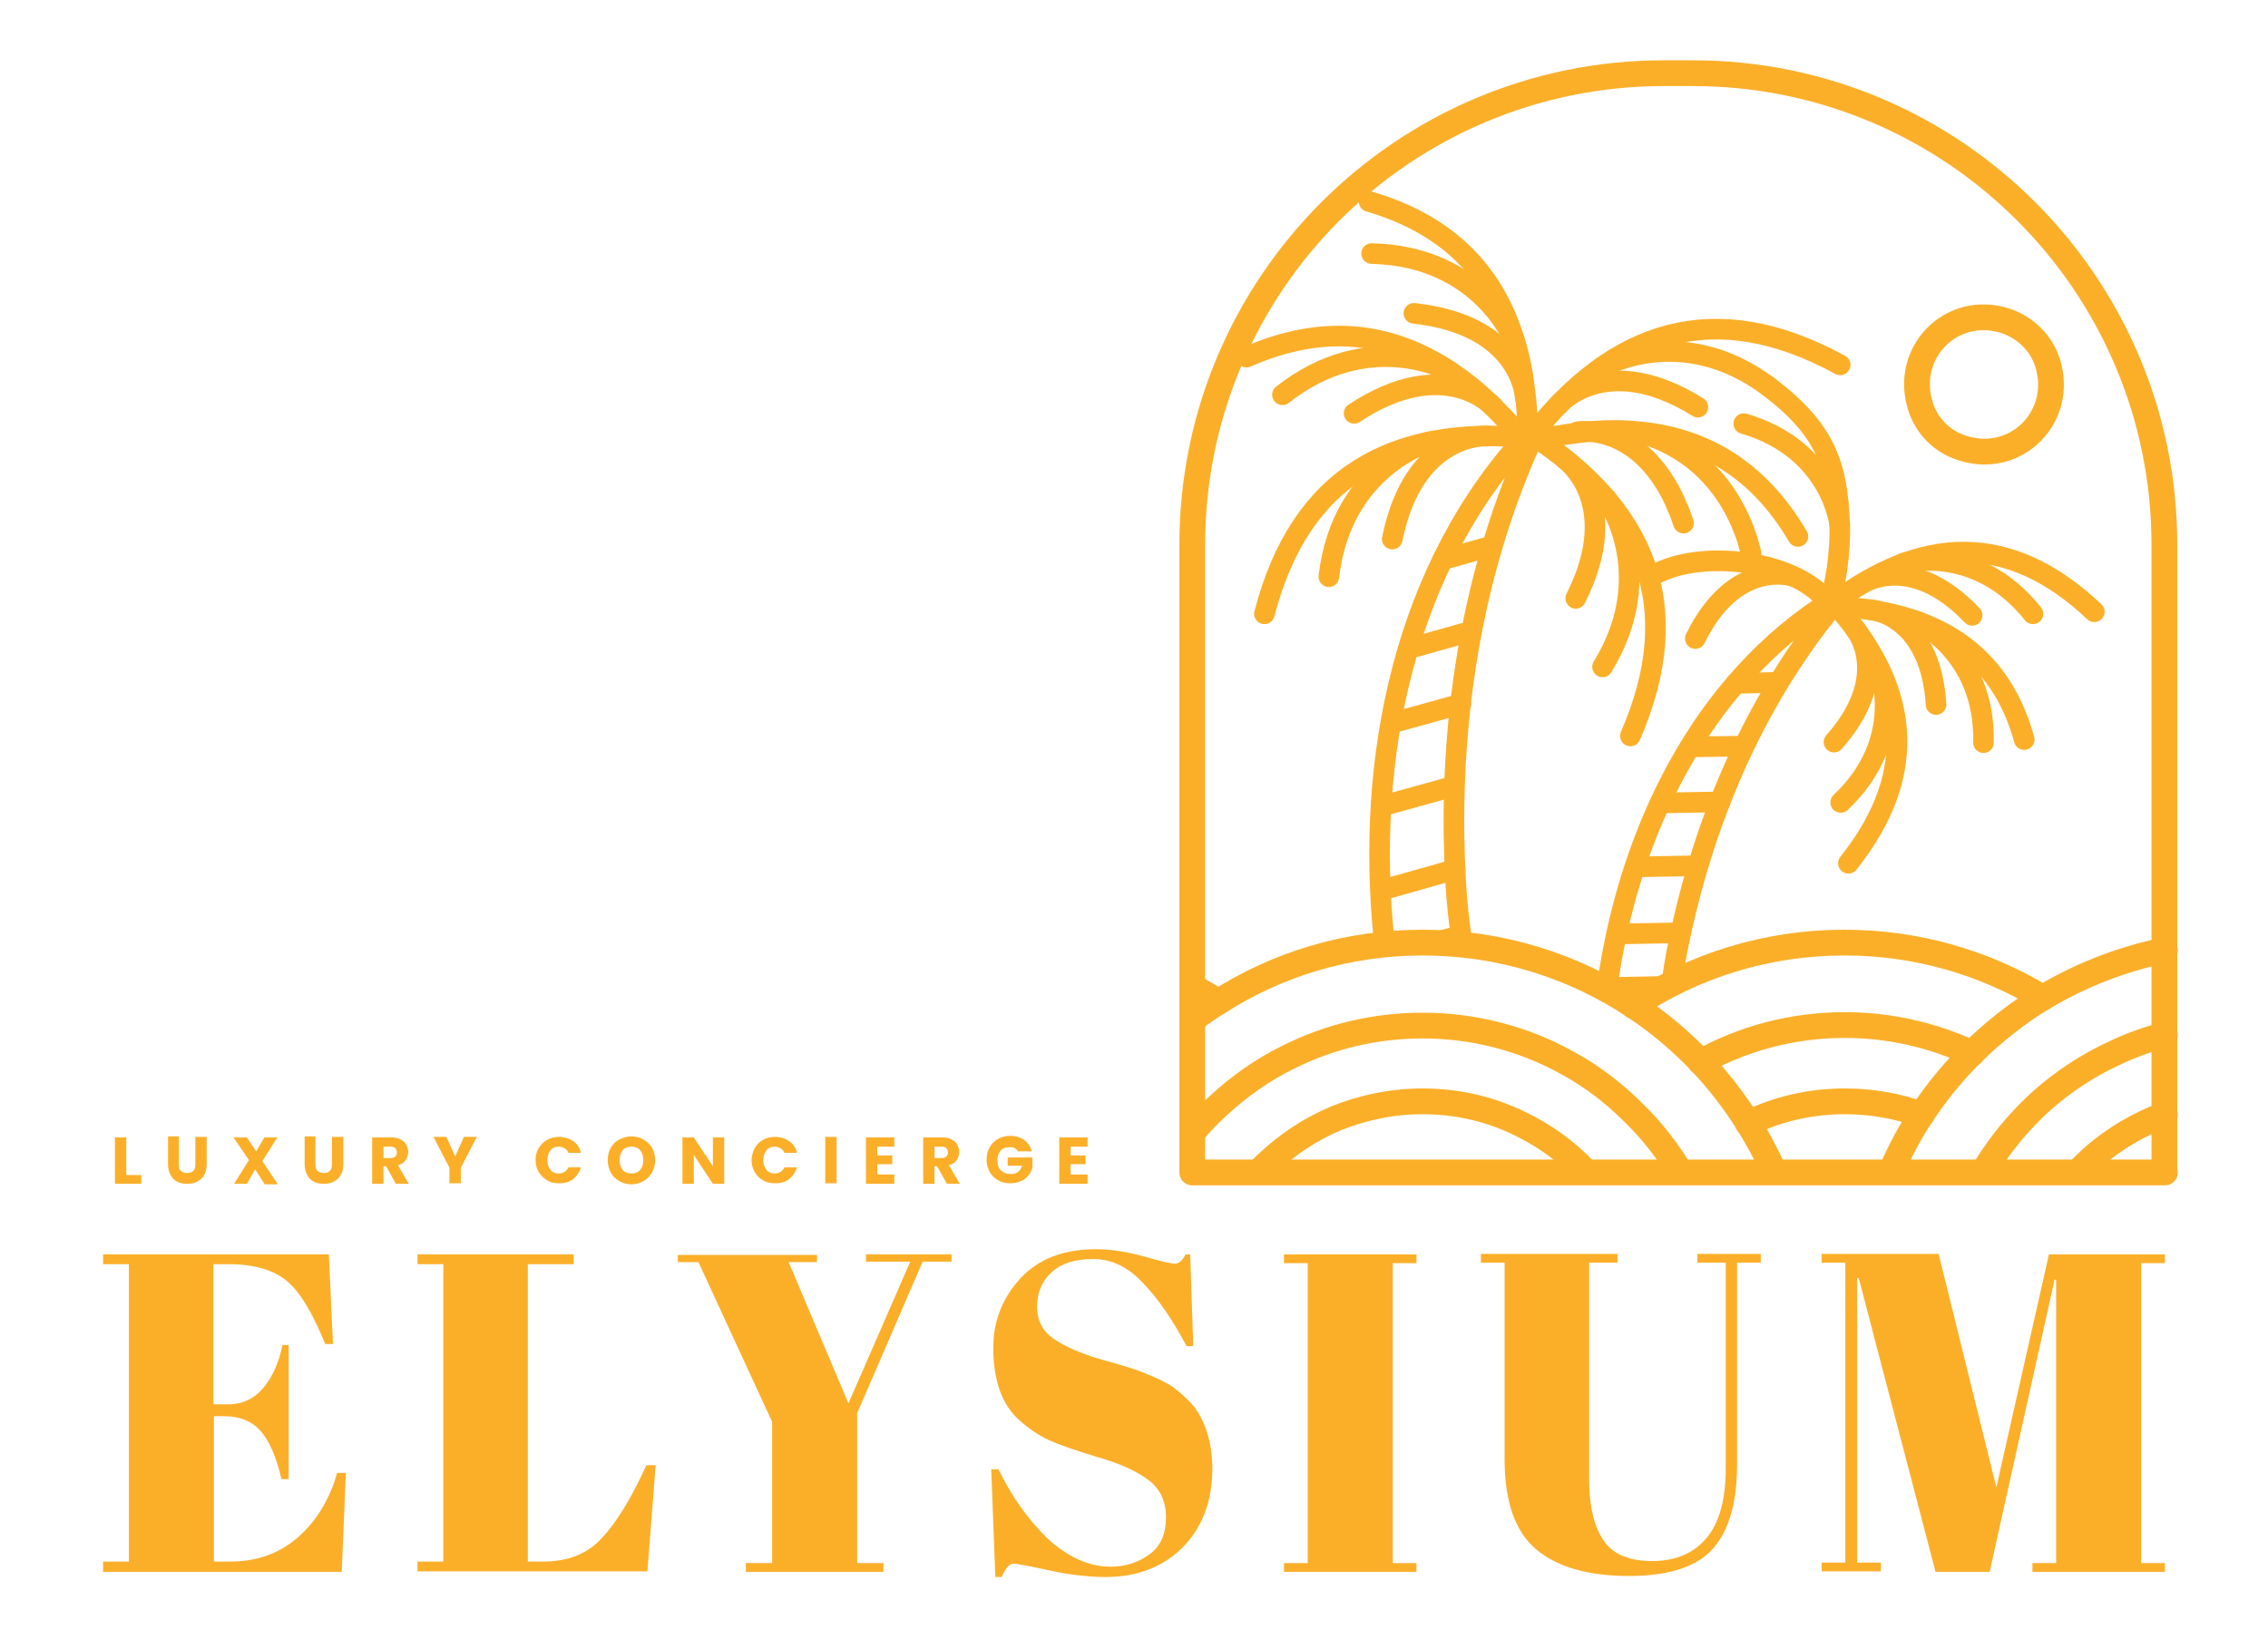 <?xml version="1.0" encoding="utf-8"?>
<!-- Generator: Adobe Illustrator 18.1.1, SVG Export Plug-In . SVG Version: 6.00 Build 0)  -->
<svg version="1.1" id="Layer_1" xmlns="http://www.w3.org/2000/svg" xmlns:xlink="http://www.w3.org/1999/xlink" x="0px" y="0px"
	 viewBox="0 0 440 320" enable-background="new 0 0 440 320" xml:space="preserve">
<g>
	<g>
		<path fill="none" stroke="#FBAF29" stroke-width="4" stroke-linecap="round" stroke-linejoin="round" stroke-miterlimit="10" d="
			M268.5,182.2c-3.6-34.9,3.8-72.5,28.6-98.7c0.4-0.4,0.9,0,0.7,0.5c-15.2,32.7-16.6,65.9-15.4,86.9c0.2,4.2,0.7,8.4,1.3,12.5"/>
		
			<line fill="none" stroke="#FBAF29" stroke-width="4" stroke-linecap="round" stroke-linejoin="round" stroke-miterlimit="10" x1="279.9" y1="108.6" x2="289.2" y2="106"/>
		
			<line fill="none" stroke="#FBAF29" stroke-width="4" stroke-linecap="round" stroke-linejoin="round" stroke-miterlimit="10" x1="274.6" y1="125.5" x2="283.9" y2="122.9"/>
		
			<line fill="none" stroke="#FBAF29" stroke-width="4" stroke-linecap="round" stroke-linejoin="round" stroke-miterlimit="10" x1="270.4" y1="140.2" x2="283.4" y2="136.6"/>
		
			<line fill="none" stroke="#FBAF29" stroke-width="4" stroke-linecap="round" stroke-linejoin="round" stroke-miterlimit="10" x1="268.5" y1="156.3" x2="281.5" y2="152.7"/>
		
			<line fill="none" stroke="#FBAF29" stroke-width="4" stroke-linecap="round" stroke-linejoin="round" stroke-miterlimit="10" x1="269.2" y1="172.4" x2="282.3" y2="168.7"/>
		
			<line fill="none" stroke="#FBAF29" stroke-width="4" stroke-linecap="round" stroke-linejoin="round" stroke-miterlimit="10" x1="280.1" y1="182.4" x2="282.7" y2="181.7"/>
	</g>
	<g>
		<g>
			<g>
				
					<path fill="none" stroke="#FBAF29" stroke-width="4" stroke-linecap="round" stroke-linejoin="round" stroke-miterlimit="10" d="
					M296.2,84.9c-25.7-2.2-43.9,7.2-50.9,34.2"/>
				
					<path fill="none" stroke="#FBAF29" stroke-width="4" stroke-linecap="round" stroke-linejoin="round" stroke-miterlimit="10" d="
					M277.4,85.7c0,0-17.1,4.8-19.6,26.2"/>
				
					<path fill="none" stroke="#FBAF29" stroke-width="4" stroke-linecap="round" stroke-linejoin="round" stroke-miterlimit="10" d="
					M288.4,84.6c0,0-14.1-0.8-18.3,20"/>
			</g>
			<g>
				
					<path fill="none" stroke="#FBAF29" stroke-width="4" stroke-linecap="round" stroke-linejoin="round" stroke-miterlimit="10" d="
					M241.8,69.3c14.8-6.5,27.7-5,39.4,2.7c0,0,0,0,0,0c2.7,1.8,5.4,3.9,7.9,6.4c2,1.9,4,4,5.9,6.3"/>
				
					<path fill="none" stroke="#FBAF29" stroke-width="4" stroke-linecap="round" stroke-linejoin="round" stroke-miterlimit="10" d="
					M281.2,72c0,0-15.5-8.7-32.4,4.6"/>
				
					<path fill="none" stroke="#FBAF29" stroke-width="4" stroke-linecap="round" stroke-linejoin="round" stroke-miterlimit="10" d="
					M289.8,79c0,0-9.4-10.5-27.1,1.2"/>
			</g>
			<g>
				
					<path fill="none" stroke="#FBAF29" stroke-width="4" stroke-linecap="round" stroke-linejoin="round" stroke-miterlimit="10" d="
					M265.6,39.1c15.4,4.5,24.3,13.9,28.3,27.2c1,3.2,1.6,6.5,2,10.1c0,0.1,0,0.1,0,0.2c0,0.2,0,0.4,0.1,0.6c0.2,2.3,0.4,4.7,0.4,7.2
					c0,0.2,0,0.4,0,0.5"/>
				
					<path fill="none" stroke="#FBAF29" stroke-width="4" stroke-linecap="round" stroke-linejoin="round" stroke-miterlimit="10" d="
					M293.9,66.4c0,0-6.3-16.7-27.8-17.2"/>
				
					<path fill="none" stroke="#FBAF29" stroke-width="4" stroke-linecap="round" stroke-linejoin="round" stroke-miterlimit="10" d="
					M295.9,77.2c0,0-0.5-14.1-21.6-16.4"/>
			</g>
		</g>
		<g>
			<g>
				
					<path fill="none" stroke="#FBAF29" stroke-width="4" stroke-linecap="round" stroke-linejoin="round" stroke-miterlimit="10" d="
					M297.3,84.5c21.6,14.1,30.1,32.8,19,58.3"/>
				
					<path fill="none" stroke="#FBAF29" stroke-width="4" stroke-linecap="round" stroke-linejoin="round" stroke-miterlimit="10" d="
					M311.6,96.7c0,0,10.5,14.4-0.7,32.7"/>
				
					<path fill="none" stroke="#FBAF29" stroke-width="4" stroke-linecap="round" stroke-linejoin="round" stroke-miterlimit="10" d="
					M303.6,89.1c0,0,11.6,8.1,2.1,27"/>
			</g>
			<g>
				
					<path fill="none" stroke="#FBAF29" stroke-width="4" stroke-linecap="round" stroke-linejoin="round" stroke-miterlimit="10" d="
					M348.8,104.1c-7.6-13-18.4-19.4-31.7-20.4c-3.2-0.3-6.7-0.2-10.2,0.2c0,0,0,0,0,0c-0.3,0-0.6,0.1-0.8,0.1
					c-2.5,0.3-5,0.7-7.6,1.2"/>
				
					<path fill="none" stroke="#FBAF29" stroke-width="4" stroke-linecap="round" stroke-linejoin="round" stroke-miterlimit="10" d="
					M339.7,107.3c-0.2-0.9-0.5-1.8-0.7-2.6c-0.7-2.1-1.5-4-2.4-5.7c-0.7-1.3-1.4-2.5-2.2-3.6c-7.1-10.1-17.3-11.6-17.3-11.6"/>
				
					<path fill="none" stroke="#FBAF29" stroke-width="4" stroke-linecap="round" stroke-linejoin="round" stroke-miterlimit="10" d="
					M326.6,101.5c-0.4-1.1-0.7-2.1-1.2-3.1c-0.9-2.3-2-4.2-3.1-5.8c-5.8-8.5-13-9-15.5-8.9c0,0,0,0,0,0c-0.5,0-0.8,0.1-0.8,0.1"/>
			</g>
			<g>
				
					<path fill="none" stroke="#FBAF29" stroke-width="4" stroke-linecap="round" stroke-linejoin="round" stroke-miterlimit="10" d="
					M297.2,84.5c15.9-20.3,35.3-27.1,59.8-13.7"/>
				
					<path fill="none" stroke="#FBAF29" stroke-width="5" stroke-linecap="round" stroke-linejoin="round" stroke-miterlimit="10" d="
					M397.2,70.3c3.4,10.5-6.1,20.1-16.6,16.6c-3.8-1.2-6.8-4.2-8-8c-3.4-10.5,6.1-20.1,16.6-16.6C393,63.6,396,66.6,397.2,70.3z"/>
				
					<path fill="none" stroke="#FBAF29" stroke-width="4" stroke-linecap="round" stroke-linejoin="round" stroke-miterlimit="10" d="
					M310.6,71.4c0,0,15.3-9.2,32.5,3.6"/>
				
					<path fill="none" stroke="#FBAF29" stroke-width="4" stroke-linecap="round" stroke-linejoin="round" stroke-miterlimit="10" d="
					M302.3,78.6c0,0,9.1-10.8,27.1,0.4"/>
			</g>
		</g>
	</g>
	<g>
		<path fill="none" stroke="#FBAF29" stroke-width="4" stroke-linecap="round" stroke-linejoin="round" stroke-miterlimit="10" d="
			M311.8,191.4c4.1-29.5,18-59.1,44-75.2c0.4-0.2,0.7,0.2,0.5,0.5c-19,22.8-27.1,49-30.6,66.1c-0.6,2.8-1.1,5.7-1.4,8.6"/>
		
			<line fill="none" stroke="#FBAF29" stroke-width="4" stroke-linecap="round" stroke-linejoin="round" stroke-miterlimit="10" x1="336.8" y1="132.6" x2="344.8" y2="132.4"/>
		
			<line fill="none" stroke="#FBAF29" stroke-width="4" stroke-linecap="round" stroke-linejoin="round" stroke-miterlimit="10" x1="329.1" y1="144.9" x2="337" y2="144.8"/>
		
			<line fill="none" stroke="#FBAF29" stroke-width="4" stroke-linecap="round" stroke-linejoin="round" stroke-miterlimit="10" x1="322.5" y1="155.8" x2="333.7" y2="155.6"/>
		
			<line fill="none" stroke="#FBAF29" stroke-width="4" stroke-linecap="round" stroke-linejoin="round" stroke-miterlimit="10" x1="317.7" y1="168.2" x2="328.8" y2="168"/>
		
			<line fill="none" stroke="#FBAF29" stroke-width="4" stroke-linecap="round" stroke-linejoin="round" stroke-miterlimit="10" x1="314.9" y1="181.2" x2="326" y2="181"/>
		
			<line fill="none" stroke="#FBAF29" stroke-width="4" stroke-linecap="round" stroke-linejoin="round" stroke-miterlimit="10" x1="312.4" y1="191.6" x2="323.6" y2="191.4"/>
	</g>
	<g>
		<g>
			<g>
				
					<path fill="none" stroke="#FBAF29" stroke-width="4" stroke-linecap="round" stroke-linejoin="round" stroke-miterlimit="10" d="
					M354.8,117.1c-6-8.3-24.6-10.8-34-5.5"/>
				
					<path fill="none" stroke="#FBAF29" stroke-width="4" stroke-linecap="round" stroke-linejoin="round" stroke-miterlimit="10" d="
					M347.7,111.8c0,0-11.1-3.6-18.8,12.1"/>
			</g>
			<g>
				
					<path fill="none" stroke="#FBAF29" stroke-width="4" stroke-linecap="round" stroke-linejoin="round" stroke-miterlimit="10" d="
					M343.1,75c11.1,8.4,13.4,15.3,13.8,26.8c0.1,2.7-0.1,5.5-0.5,8.5c0,0,0,0.1,0,0.1c0,0.2-0.1,0.3-0.1,0.5
					c-0.3,1.9-0.7,3.8-1.2,5.8c0,0.1-0.1,0.3-0.1,0.4"/>
				
					<path fill="none" stroke="#FBAF29" stroke-width="4" stroke-linecap="round" stroke-linejoin="round" stroke-miterlimit="10" d="
					M356.9,101.8c0,0-1.5-14.6-18.6-19.6"/>
			</g>
		</g>
		<g>
			<g>
				
					<path fill="none" stroke="#FBAF29" stroke-width="4" stroke-linecap="round" stroke-linejoin="round" stroke-miterlimit="10" d="
					M355.8,117c14.3,15.8,17.1,32.5,2.8,50.5"/>
				
					<path fill="none" stroke="#FBAF29" stroke-width="4" stroke-linecap="round" stroke-linejoin="round" stroke-miterlimit="10" d="
					M364.6,129.8c0,0,5.4,13.7-7.5,25.9"/>
				
					<path fill="none" stroke="#FBAF29" stroke-width="4" stroke-linecap="round" stroke-linejoin="round" stroke-miterlimit="10" d="
					M359.9,122c0,0,7.5,8.9-4.1,22"/>
			</g>
			<g>
				
					<path fill="none" stroke="#FBAF29" stroke-width="4" stroke-linecap="round" stroke-linejoin="round" stroke-miterlimit="10" d="
					M356.5,117.7c18.6,1,31.5,8.6,36.2,25.8"/>
				
					<path fill="none" stroke="#FBAF29" stroke-width="4" stroke-linecap="round" stroke-linejoin="round" stroke-miterlimit="10" d="
					M371.7,120.5c0,0,13.5,5.9,13.1,23.6"/>
				
					<path fill="none" stroke="#FBAF29" stroke-width="4" stroke-linecap="round" stroke-linejoin="round" stroke-miterlimit="10" d="
					M362.9,118.3c0,0,11.6,0.9,12.7,18.4"/>
			</g>
			<g>
				
					<path fill="none" stroke="#FBAF29" stroke-width="4" stroke-linecap="round" stroke-linejoin="round" stroke-miterlimit="10" d="
					M355.7,117c17-12.8,33.9-14.1,50.6,1.7"/>
				
					<path fill="none" stroke="#FBAF29" stroke-width="4" stroke-linecap="round" stroke-linejoin="round" stroke-miterlimit="10" d="
					M369.2,109.3c0,0,14.1-4.1,25.2,9.8"/>
				
					<path fill="none" stroke="#FBAF29" stroke-width="4" stroke-linecap="round" stroke-linejoin="round" stroke-miterlimit="10" d="
					M361,113.4c0,0,9.5-6.7,21.6,6"/>
			</g>
		</g>
	</g>
	<path fill="none" stroke="#FBAF29" stroke-width="5" stroke-linecap="round" stroke-linejoin="round" stroke-miterlimit="10" d="
		M231.3,197.9c1.6-1.2,3.3-2.4,5.1-3.5c11.4-7.3,25-11.5,39.6-11.5c15.1,0,29.2,4.5,41,12.3c4.7,3.1,9.1,6.8,13,10.9
		c3.4,3.6,6.5,7.6,9.2,11.9c1.8,2.9,3.5,6,4.9,9.2"/>
	<path fill="none" stroke="#FBAF29" stroke-width="5" stroke-linecap="round" stroke-linejoin="round" stroke-miterlimit="10" d="
		M231.3,219.8c1.6-1.9,3.3-3.7,5.1-5.3c4-3.7,8.5-6.9,13.4-9.3c7.9-4,16.8-6.2,26.2-6.2c10.1,0,19.7,2.6,28,7.2
		c4.8,2.6,9.1,5.9,12.9,9.7c3.5,3.4,6.5,7.2,9,11.4"/>
	<path fill="none" stroke="#FBAF29" stroke-width="5" stroke-linecap="round" stroke-linejoin="round" stroke-miterlimit="10" d="
		M307.5,227.2c-3.6-3.8-7.9-6.9-12.7-9.2c-5.7-2.8-12.1-4.3-18.8-4.3c-5.9,0-11.6,1.2-16.8,3.3c-5,2.1-9.5,5.1-13.4,8.8
		c-0.5,0.4-0.9,0.9-1.3,1.3"/>
	<g>
		<path fill="none" stroke="#FBAF29" stroke-width="5" stroke-linecap="round" stroke-linejoin="round" stroke-miterlimit="10" d="
			M420,184.4c-8.5,1.7-16.5,4.9-23.7,9.2c-5,3-9.6,6.7-13.8,10.8c-3.6,3.6-6.9,7.6-9.7,11.9c-2.3,3.4-4.2,7.1-5.9,10.9"/>
		<path fill="none" stroke="#FBAF29" stroke-width="5" stroke-linecap="round" stroke-linejoin="round" stroke-miterlimit="10" d="
			M384.9,227.2c0.5-0.9,1.1-1.8,1.7-2.7c2.8-4.1,6-7.8,9.7-11.1c4.1-3.6,8.8-6.7,13.8-9c3.1-1.5,6.4-2.7,9.9-3.6"/>
		<path fill="none" stroke="#FBAF29" stroke-width="5" stroke-linecap="round" stroke-linejoin="round" stroke-miterlimit="10" d="
			M403.3,227.2c0.9-0.9,1.8-1.8,2.8-2.7c4-3.5,8.7-6.3,13.8-8.2c0,0,0.1,0,0.1,0"/>
	</g>
	<g>
		<path fill="none" stroke="#FBAF29" stroke-width="5" stroke-linecap="round" stroke-linejoin="round" stroke-miterlimit="10" d="
			M236.4,194.4c-1.6-1-3.3-2-5.1-2.9"/>
	</g>
	<g>
		<path fill="none" stroke="#FBAF29" stroke-width="5" stroke-linecap="round" stroke-linejoin="round" stroke-miterlimit="10" d="
			M316.9,195.2c11.7-7.8,25.8-12.3,40.9-12.3c14.1,0,27.2,3.9,38.5,10.7"/>
		<path fill="none" stroke="#FBAF29" stroke-width="5" stroke-linecap="round" stroke-linejoin="round" stroke-miterlimit="10" d="
			M329.9,206.1c8.3-4.6,17.8-7.2,28-7.2c8.8,0,17.2,2,24.7,5.5"/>
		<path fill="none" stroke="#FBAF29" stroke-width="5" stroke-linecap="round" stroke-linejoin="round" stroke-miterlimit="10" d="
			M339.1,218c5.7-2.8,12.1-4.3,18.8-4.3c5.2,0,10.3,0.9,14.9,2.6"/>
	</g>
	<path fill="none" stroke="#FBAF29" stroke-width="5" stroke-linecap="round" stroke-linejoin="round" stroke-miterlimit="10" d="
		M420,227.5H231.3V105.7c0-50.5,41-91.5,91.5-91.5h5.6c50.5,0,91.5,41,91.5,91.5V227.5z"/>
</g>
<g>
	<path fill="#FBAF29" d="M20,243.4h43.8l0.8,17.4h-1.5c-2.4-5.9-4.8-10-7.4-12.2c-2.6-2.2-6.4-3.3-11.4-3.3h-2.9v27.2h2.9
		c2.6,0,4.9-1,6.7-3.1c1.8-2.1,3.1-4.9,3.8-8.4H56v26h-1.4c-1-4.4-2.4-7.5-4.1-9.4c-1.7-1.9-4.1-2.8-7-2.8h-2V303h3.2
		c5.2,0,9.6-1.6,13.2-4.8c3.6-3.2,6.1-7.4,7.5-12.4h1.7L66.3,305H20V303h5v-57.7h-5V243.4z"/>
	<path fill="#FBAF29" d="M81,243.4h30.3v1.9h-8.9V303h3c4.8,0,8.6-1.5,11.4-4.6c2.8-3,5.7-7.7,8.6-14.1h1.8l-1.6,20.6H81V303h5
		v-57.7h-5V243.4z"/>
	<path fill="#FBAF29" d="M164.6,272.3l12-27.5H168v-1.4h16.6v1.4h-5.6l-12.7,29.4v29.1h5.1v1.7h-26.7v-1.7h5.1v-27.4l-14.3-31h-4
		v-1.4h27v1.4h-5.5L164.6,272.3z"/>
	<path fill="#FBAF29" d="M215.5,304c2.8,0,5.3-0.8,7.5-2.4s3.2-4,3.2-7.2s-1.2-5.6-3.5-7.3c-2.3-1.7-5.6-3.2-9.9-4.4
		c-4.3-1.3-7.4-2.4-9.4-3.3c-1.9-0.9-3.8-2.2-5.5-3.7c-3.5-3-5.2-7.8-5.2-14.2c0-5.2,1.8-9.7,5.3-13.5c3.6-3.8,8.4-5.6,14.6-5.6
		c3,0,6.1,0.5,9.3,1.4c3.2,0.9,5.2,1.4,6,1.4c0.8,0,1.5-0.6,2.1-1.8h0.9l0.6,17.8h-1.3c-2.7-5.1-5.5-9.2-8.5-12.3
		c-2.9-3.1-6.1-4.6-9.6-4.6s-6.1,0.8-8,2.5c-1.9,1.7-2.9,3.9-2.9,6.7c0,2.8,1.1,4.9,3.4,6.4c2.3,1.5,5.1,2.7,8.4,3.7
		c3.3,0.9,5.5,1.6,6.5,1.9s2.3,0.8,3.9,1.5c1.5,0.6,2.8,1.3,3.8,1.9c1,0.7,2,1.5,3.1,2.6c1.1,1,2,2.2,2.6,3.4
		c1.5,2.8,2.3,6.2,2.3,10c0,6.3-1.9,11.4-5.7,15.3c-3.8,3.8-8.8,5.8-15,5.8c-3.2,0-6.9-0.4-11-1.3c-4.1-0.9-6.4-1.3-6.9-1.3
		c-0.8,0-1.5,0.9-2.3,2.6h-1.2l-0.8-20.9h1.4c2.5,5.1,5.6,9.6,9.5,13.4C207.1,302.1,211.2,304,215.5,304z"/>
	<path fill="#FBAF29" d="M249.1,243.4h25.7v1.7h-4.6v58.2h4.6v1.7h-25.7v-1.7h4.6v-58.2h-4.6V243.4z"/>
	<path fill="#FBAF29" d="M310.9,298.6c1.8,2.9,5,4.3,9.6,4.3s8.1-1.5,10.6-4.5c2.5-3,3.7-7.5,3.7-13.6v-39.8h-5.5v-1.7h12.3v1.7
		h-4.6v39.1c0,7.3-1.5,12.7-4.6,16.3c-3.1,3.6-8.6,5.4-16.4,5.4c-7.8,0-13.8-1.7-17.9-5.1c-4.1-3.4-6.2-9.2-6.2-17.5v-38.2h-4.6
		v-1.7h26.5v1.7h-5.5v41.2C308.2,291.6,309.1,295.8,310.9,298.6z"/>
	<path fill="#FBAF29" d="M397.5,243.4H420v1.7h-4.6v58.2h4.6v1.7h-25.7v-1.7h4.6v-55h-0.3L386,305h-10.5L360.6,248h-0.3v55.2h4.6
		v1.7h-11.5v-1.7h4.6v-58.2h-4.6v-1.7h22.7l11.2,45.3L397.5,243.4z"/>
</g>
<g>
	<path fill="#FBAF29" d="M24.5,228h2.9v1.7h-5.1v-9h2.2V228z"/>
	<path fill="#FBAF29" d="M34.7,220.6v5.4c0,0.5,0.1,1,0.4,1.2c0.3,0.3,0.7,0.4,1.2,0.4c0.5,0,0.9-0.1,1.2-0.4
		c0.3-0.3,0.4-0.7,0.4-1.2v-5.4h2.2v5.4c0,0.8-0.2,1.5-0.5,2c-0.3,0.6-0.8,1-1.4,1.3s-1.2,0.4-1.9,0.4c-0.7,0-1.3-0.1-1.9-0.4
		c-0.6-0.3-1-0.7-1.3-1.3c-0.3-0.6-0.5-1.2-0.5-2.1v-5.4H34.7z"/>
	<path fill="#FBAF29" d="M51.3,229.7l-1.8-2.8l-1.6,2.8h-2.5l2.9-4.6l-3-4.4h2.6l1.8,2.7l1.6-2.7h2.5l-2.9,4.6l3,4.5H51.3z"/>
	<path fill="#FBAF29" d="M61.2,220.6v5.4c0,0.5,0.1,1,0.4,1.2c0.3,0.3,0.7,0.4,1.2,0.4c0.5,0,0.9-0.1,1.2-0.4
		c0.3-0.3,0.4-0.7,0.4-1.2v-5.4h2.2v5.4c0,0.8-0.2,1.5-0.5,2c-0.3,0.6-0.8,1-1.4,1.3s-1.2,0.4-1.9,0.4c-0.7,0-1.3-0.1-1.9-0.4
		c-0.6-0.3-1-0.7-1.3-1.3c-0.3-0.6-0.5-1.2-0.5-2.1v-5.4H61.2z"/>
	<path fill="#FBAF29" d="M76.8,229.7l-1.9-3.4h-0.5v3.4h-2.2v-9h3.7c0.7,0,1.3,0.1,1.8,0.4c0.5,0.2,0.9,0.6,1.1,1
		c0.2,0.4,0.4,0.9,0.4,1.4c0,0.6-0.2,1.1-0.5,1.6c-0.3,0.5-0.8,0.8-1.5,1l2.1,3.6H76.8z M74.4,224.7h1.4c0.4,0,0.7-0.1,0.9-0.3
		c0.2-0.2,0.3-0.5,0.3-0.8c0-0.3-0.1-0.6-0.3-0.8c-0.2-0.2-0.5-0.3-0.9-0.3h-1.4V224.7z"/>
	<path fill="#FBAF29" d="M92.5,220.6l-3.1,6v3h-2.2v-3l-3.1-6h2.5l1.7,3.8l1.7-3.8H92.5z"/>
	<path fill="#FBAF29" d="M104.5,222.8c0.4-0.7,0.9-1.2,1.6-1.6c0.7-0.4,1.5-0.6,2.3-0.6c1.1,0,2,0.3,2.8,0.8
		c0.8,0.6,1.3,1.3,1.5,2.3h-2.4c-0.2-0.4-0.4-0.7-0.8-0.9c-0.3-0.2-0.7-0.3-1.1-0.3c-0.7,0-1.2,0.2-1.6,0.7s-0.6,1.1-0.6,1.9
		c0,0.8,0.2,1.4,0.6,1.9s1,0.7,1.6,0.7c0.4,0,0.8-0.1,1.1-0.3c0.3-0.2,0.6-0.5,0.8-0.9h2.4c-0.3,1-0.8,1.7-1.5,2.3
		c-0.8,0.6-1.7,0.8-2.8,0.8c-0.9,0-1.7-0.2-2.3-0.6s-1.2-0.9-1.6-1.6c-0.4-0.7-0.6-1.5-0.6-2.4C103.9,224.2,104.1,223.5,104.5,222.8
		z"/>
	<path fill="#FBAF29" d="M120.2,229.2c-0.7-0.4-1.3-0.9-1.7-1.7c-0.4-0.7-0.6-1.5-0.6-2.4s0.2-1.7,0.6-2.4c0.4-0.7,1-1.3,1.7-1.6
		c0.7-0.4,1.5-0.6,2.3-0.6c0.8,0,1.6,0.2,2.3,0.6c0.7,0.4,1.3,0.9,1.7,1.6c0.4,0.7,0.6,1.5,0.6,2.4s-0.2,1.7-0.6,2.4
		c-0.4,0.7-1,1.3-1.7,1.7c-0.7,0.4-1.5,0.6-2.3,0.6C121.6,229.8,120.9,229.6,120.2,229.2z M124.2,227c0.4-0.5,0.6-1.1,0.6-1.9
		c0-0.8-0.2-1.4-0.6-1.9c-0.4-0.5-1-0.7-1.7-0.7c-0.7,0-1.3,0.2-1.7,0.7c-0.4,0.5-0.6,1.1-0.6,1.9c0,0.8,0.2,1.4,0.6,1.9
		c0.4,0.5,1,0.7,1.7,0.7C123.2,227.7,123.8,227.5,124.2,227z"/>
	<path fill="#FBAF29" d="M140.5,229.7h-2.2l-3.7-5.6v5.6h-2.2v-9h2.2l3.7,5.6v-5.6h2.2V229.7z"/>
	<path fill="#FBAF29" d="M146.4,222.8c0.4-0.7,0.9-1.2,1.6-1.6c0.7-0.4,1.5-0.6,2.3-0.6c1.1,0,2,0.3,2.8,0.8
		c0.8,0.6,1.3,1.3,1.5,2.3h-2.4c-0.2-0.4-0.4-0.7-0.8-0.9c-0.3-0.2-0.7-0.3-1.1-0.3c-0.7,0-1.2,0.2-1.6,0.7
		c-0.4,0.5-0.6,1.1-0.6,1.9c0,0.8,0.2,1.4,0.6,1.9c0.4,0.5,1,0.7,1.6,0.7c0.4,0,0.8-0.1,1.1-0.3c0.3-0.2,0.6-0.5,0.8-0.9h2.4
		c-0.3,1-0.8,1.7-1.5,2.3c-0.8,0.6-1.7,0.8-2.8,0.8c-0.9,0-1.7-0.2-2.3-0.6c-0.7-0.4-1.2-0.9-1.6-1.6c-0.4-0.7-0.6-1.5-0.6-2.4
		C145.9,224.2,146,223.5,146.4,222.8z"/>
	<path fill="#FBAF29" d="M162.3,220.6v9h-2.2v-9H162.3z"/>
	<path fill="#FBAF29" d="M170.2,222.4v1.8h2.9v1.7h-2.9v2h3.3v1.8H168v-9h5.5v1.8H170.2z"/>
	<path fill="#FBAF29" d="M183.7,229.7l-1.9-3.4h-0.5v3.4h-2.2v-9h3.7c0.7,0,1.3,0.1,1.8,0.4c0.5,0.2,0.9,0.6,1.1,1
		c0.2,0.4,0.4,0.9,0.4,1.4c0,0.6-0.2,1.1-0.5,1.6c-0.3,0.5-0.8,0.8-1.5,1l2.1,3.6H183.7z M181.3,224.7h1.4c0.4,0,0.7-0.1,0.9-0.3
		c0.2-0.2,0.3-0.5,0.3-0.8c0-0.3-0.1-0.6-0.3-0.8c-0.2-0.2-0.5-0.3-0.9-0.3h-1.4V224.7z"/>
	<path fill="#FBAF29" d="M197.6,223.5c-0.2-0.3-0.4-0.5-0.7-0.7s-0.7-0.2-1.1-0.2c-0.7,0-1.3,0.2-1.7,0.7c-0.4,0.5-0.6,1.1-0.6,1.9
		c0,0.8,0.2,1.5,0.7,1.9c0.5,0.5,1.1,0.7,1.9,0.7c0.5,0,1-0.1,1.4-0.4c0.4-0.3,0.6-0.7,0.8-1.2h-2.8v-1.6h4.8v2
		c-0.2,0.5-0.4,1.1-0.8,1.5c-0.4,0.5-0.9,0.9-1.5,1.1c-0.6,0.3-1.3,0.4-2,0.4c-0.9,0-1.7-0.2-2.4-0.6c-0.7-0.4-1.2-0.9-1.6-1.6
		c-0.4-0.7-0.6-1.5-0.6-2.4c0-0.9,0.2-1.7,0.6-2.4c0.4-0.7,0.9-1.2,1.6-1.6c0.7-0.4,1.5-0.6,2.4-0.6c1.1,0,2,0.3,2.7,0.8
		c0.7,0.5,1.2,1.2,1.5,2.2H197.6z"/>
	<path fill="#FBAF29" d="M207.7,222.4v1.8h2.9v1.7h-2.9v2h3.3v1.8h-5.5v-9h5.5v1.8H207.7z"/>
</g>
</svg>
